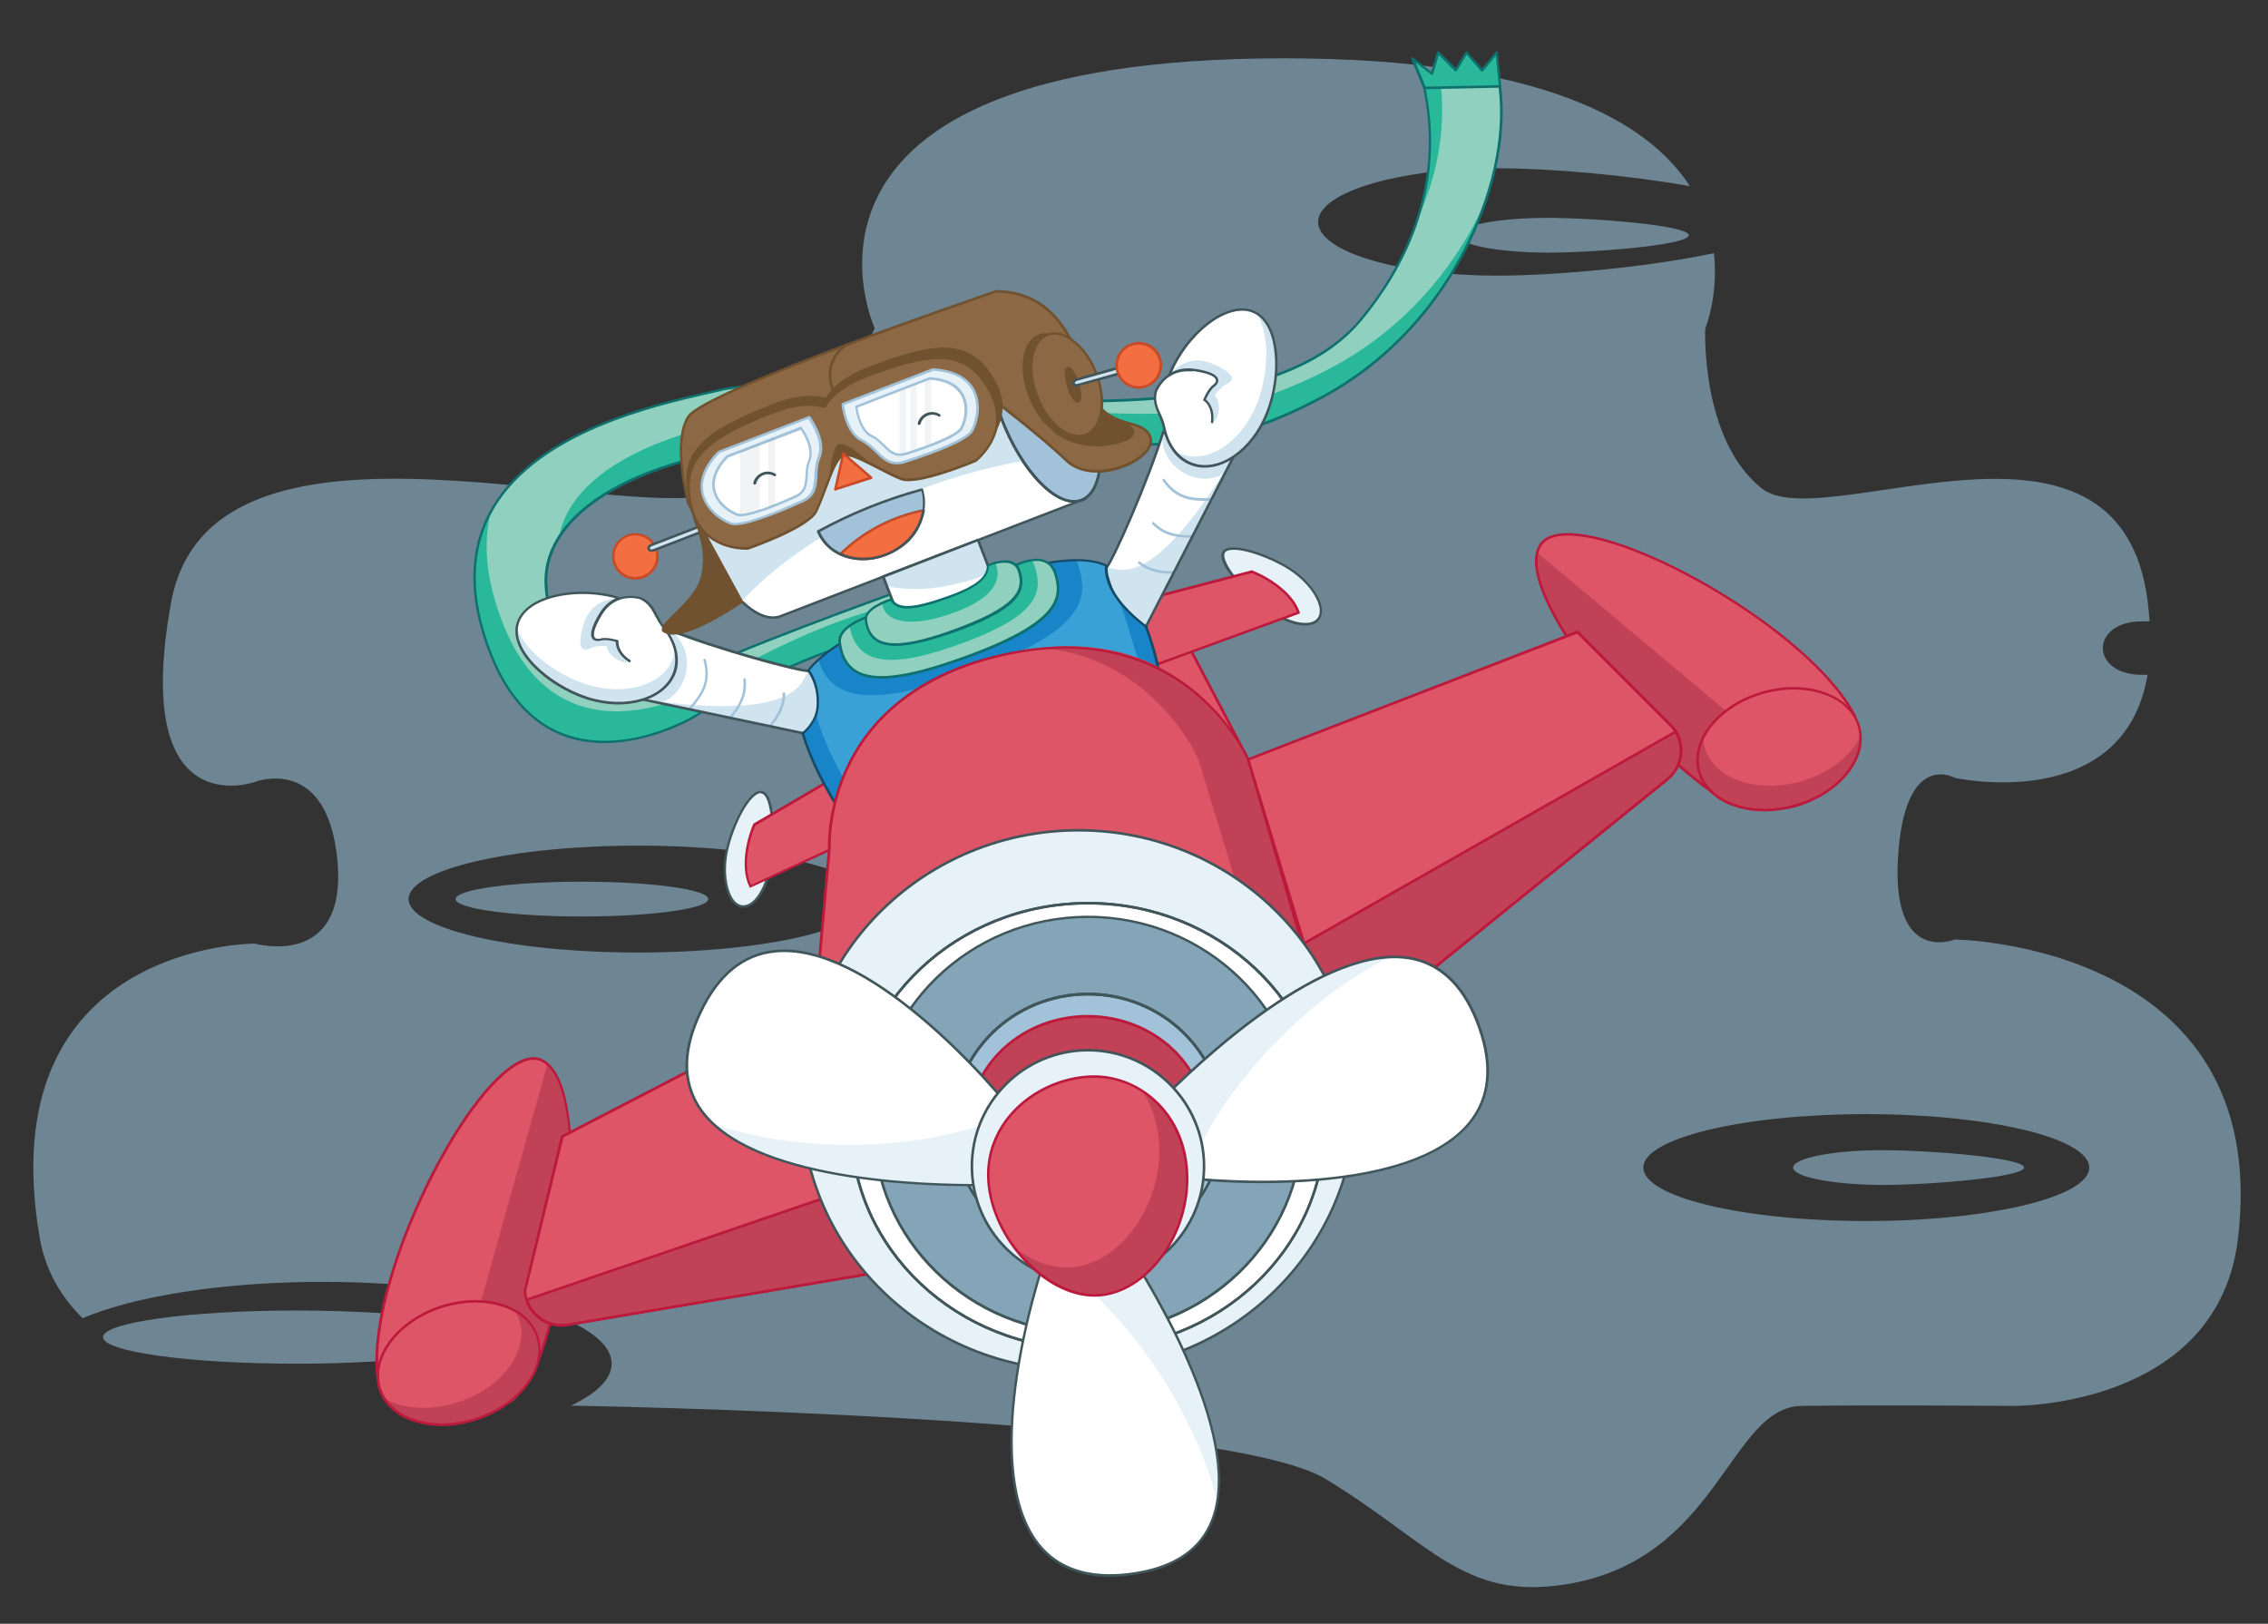 <?xml version="1.0" encoding="utf-8"?>
<!-- Generator: Adobe Illustrator 20.1.0, SVG Export Plug-In . SVG Version: 6.00 Build 0)  -->
<svg version="1.1" id="Layer_1" xmlns="http://www.w3.org/2000/svg" xmlns:xlink="http://www.w3.org/1999/xlink" x="0px" y="0px"
	 viewBox="0 0 887 635" style="enable-background:new 0 0 887 635;" xml:space="preserve">
<rect x="0" y="0" width="887" height="635" fill="#333333" stroke="none"/>
<style type="text/css">
	.st0{opacity:0.5;enable-background:new    ;}
	.st1{fill:#A9D7F3;}
	.st2{fill:#DD5566;}
	.st3{fill:#C14257;}
	.st4{fill:#BC1A3C;}
	.st5{fill:#E7F1F8;}
	.st6{fill:#40565B;}
	.st7{fill:#29B99A;}
	.st8{fill:#0F716F;}
	.st9{fill:#8FD1BE;}
	.st10{fill:#FFFFFF;}
	.st11{fill:#D0E4F0;}
	.st12{fill:#A1C2D8;}
	.st13{fill:#3AA1D6;}
	.st14{fill:#1785C8;}
	.st15{fill:#164A67;}
	.st16{fill:#F36F42;}
	.st17{fill:#C84A27;}
	.st18{fill:#8C6844;}
	.st19{fill:#705230;}
	.st20{opacity:7.000000e-02;fill:#3F555A;}
	.st21{fill:#84A5B7;}
</style>
<g>
	<g class="st0">
		<path class="st1" d="M701.3,456.6c0-3.7,15.6-6.8,34.8-6.8c19.2,0,55.5,3,55.5,6.8c0,3.7-36.3,6.8-55.5,6.8
			C716.9,463.3,701.3,460.3,701.3,456.6z"/>
		<path class="st1" d="M570.2,92c0-3.7,15.6-6.8,34.8-6.8c19.2,0,55.5,3,55.5,6.8s-36.3,6.8-55.5,6.8
			C585.7,98.7,570.2,95.7,570.2,92z"/>
		<g>
			<path class="st1" d="M764.5,367.4c0,0-24.8,10.3-22.2-32.1c2.6-42.4,22.2-31.1,22.2-31.1s66.1,14.6,75.4-40.3c-0.7,0-1.4,0-2.2,0
				c-20.4,0-20.4-20.9,0-20.9c1,0,2,0,3,0c-0.2-2.4-0.4-4.8-0.7-7.4C829.2,148,712.9,210.2,689,191c-24-19.1-22.1-62.5-22.1-62.5
				s5.3-12.8,3.4-29.5c-24.8,5.3-61.1,8.8-84.7,8.8c-38.7,0-70.1-9.4-70.1-21c0-11.6,31.4-21,70.1-21c20.7,0,51.3,2.7,75.3,7
				c-16.4-25.4-58.3-50-158.8-50c-208.6,0-160,105.6-160,105.6s-20,43.4-55,62.5S82.8,148,66.9,235.7
				c-15.9,87.7,32.7,70.1,32.7,70.1s28.6-11.2,32.4,31.1c3.7,42.4-32.4,32.1-32.4,32.1s-103.7-0.1-84.1,114.9
				c2.2,12.9,8.4,23.3,16.8,31.6c20.3-8.6,54.8-14.2,93.9-14.2c62.4,0,113,14.3,113,32c0,6-5.8,11.6-15.9,16.4c0,0,254.2,4,295,28.6
				c40.8,24.6,53.8,47.7,94,41.3c60.2-9.6,63.9-69.5,92.4-69.8c28.5-0.4,83,0,83,0s79.9,0.8,87.6-65.8
				C888.8,368.8,764.5,367.4,764.5,367.4z M249.6,372.5c-49.6,0-89.8-9.4-89.8-20.9c0-11.5,40.2-20.9,89.8-20.9
				c49.6,0,89.8,9.4,89.8,20.9C339.5,363.1,299.2,372.5,249.6,372.5z M729.9,477.5c-48.2,0-87.2-9.4-87.2-20.9
				c0-11.5,39-20.9,87.2-20.9s87.2,9.4,87.2,20.9C817.1,468.1,778,477.5,729.9,477.5z"/>
		</g>
		<ellipse class="st1" cx="227.6" cy="351.6" rx="49.4" ry="6.8"/>
		<ellipse class="st1" cx="115.9" cy="522.9" rx="75.6" ry="10.4"/>
	</g>
	<g>
		<g>
			<g>
				<path class="st2" d="M199.2,548.8c20.8-11.9,36.1-124.2,12.3-134.3c-20.5-8.7-69.8,83.8-63.7,125"/>
				
					<ellipse transform="matrix(0.948 -0.32 0.32 0.948 -161.04 85.355)" class="st2" cx="179.4" cy="533" rx="32.5" ry="23"/>
				<path class="st3" d="M179.6,548.2c17-5.7,27.5-20.1,23.4-32.2c-0.4-1.2-1-2.4-1.7-3.5c4.2,2.4,7.4,5.8,8.8,10.1
					c4.1,12-6.4,26.4-23.4,32.2c-15.2,5.1-30.5,1.6-36.5-7.9C157.8,551.1,168.7,551.9,179.6,548.2z"/>
				<path class="st3" d="M210.2,522.6c-2.7-8.1-11.5-13.1-22.1-13.7l26-92.8l0,0c15.8,13.6,9.7,81.8-3.5,115.2
					C211.2,528.4,211.1,525.5,210.2,522.6z"/>
			</g>
			<g>
				<path class="st4" d="M147.3,539.6c-4.9-33.5,27.2-103.3,51.2-121.8c5.2-4,9.7-5.3,13.2-3.8c12.2,5.2,12.4,35.8,11.9,48.8
					c-0.9,24.2-5.8,51.4-12.5,69.3l-0.9-0.3c13.6-36.3,19.4-109,1.2-116.8c-3.2-1.4-7.3-0.1-12.2,3.6
					c-23.8,18.4-55.7,87.6-50.8,120.8L147.3,539.6z"/>
				<path class="st4" d="M172.8,557.7c-11.8,0-21.7-5.2-24.7-14.1c-4.1-12.3,6.5-27,23.7-32.8c8.3-2.8,16.9-3.2,24.2-1
					c7.4,2.2,12.5,6.7,14.5,12.7c4.1,12.3-6.5,27-23.7,32.8C182.1,556.9,177.3,557.7,172.8,557.7z M186,509.4
					c-4.5,0-9.2,0.8-13.8,2.3c-16.7,5.6-27.1,19.8-23.1,31.5c4,11.8,20.8,16.7,37.5,11.1c16.7-5.6,27.1-19.8,23.1-31.5
					c-1.9-5.7-6.8-9.9-13.9-12C192.7,509.8,189.4,509.4,186,509.4z"/>
			</g>
			<path class="st2" d="M324.8,390l-105,54.4l-14.6,60.4c0.2,3.8,2,7.4,4.8,9.9l0,0c3.3,2.9,7.6,4.1,11.9,3.4l121.6-20.5l37.9-17.5
				L324.8,390z"/>
			<path class="st3" d="M381.6,480.1l-37.7,17.4l-8.2,1.4L222,518.1c-4.3,0.7-8.7-0.5-11.9-3.4c-2-1.7-3.4-4-4.2-6.4l159.1-54.4
				L381.6,480.1z"/>
			<path class="st4" d="M219.6,518.8c-3.6,0-7.1-1.3-9.8-3.7c-2-1.8-3.5-4.1-4.3-6.6l-0.1-0.5l0.5-0.2l159.5-54.6l17.1,27L343.9,498
				l-8.2,1.4l-113.7,19.2C221.3,518.7,220.4,518.8,219.6,518.8z M206.6,508.6c0.8,2.2,2.1,4.2,3.9,5.7c3.2,2.8,7.3,4,11.5,3.3
				l113.6-19.2l8.1-1.4l37.2-17.1l-16-25.4L206.6,508.6z"/>
			<path class="st4" d="M219.6,518.8c-3.6,0-7.1-1.3-9.8-3.7c-3-2.6-4.8-6.3-5-10.2l0-0.1l0-0.1l14.6-60.6l0.2-0.1L325,389.4
				l0.2,0.4l57.1,90.5L343.7,498l-121.6,20.5C221.3,518.7,220.4,518.8,219.6,518.8z M205.8,504.8c0.2,3.7,1.9,7,4.7,9.5
				c3.2,2.8,7.3,4,11.5,3.3l121.6-20.5l37.4-17.2l-56.2-89.2l-104.4,54.1L205.8,504.8z"/>
		</g>
		<g>
			<path class="st2" d="M688.3,317.1c-23.9,1.9-99.8-82.2-85.9-103.9c12-18.8,104.9,29.8,123.1,67.3"/>
			
				<ellipse transform="matrix(0.963 -0.27 0.27 0.963 -53.287 199.011)" class="st2" cx="695.8" cy="292.9" rx="32.5" ry="23"/>
			<path class="st3" d="M704.2,305.6c-17.3,4.8-34.1-1.1-37.5-13.4c-0.4-1.3-0.5-2.5-0.6-3.8c-2.2,4.3-2.8,8.9-1.6,13.3
				c3.4,12.2,20.2,18.2,37.5,13.4c15.5-4.3,26.1-15.9,25.6-27.1C723.8,295.7,715.3,302.5,704.2,305.6z"/>
			<path class="st3" d="M664.5,301.7c-2.3-8.3,2.1-17.3,10.5-23.7l-73.9-62l0,0c-5.3,20.1,38.1,73,67.8,93.1
				C666.9,307.1,665.3,304.6,664.5,301.7z"/>
		</g>
		<g>
			<path class="st4" d="M669.1,310c-15.6-11-35-30.7-49.4-50.1c-7.7-10.4-24.8-35.8-17.7-47c2.1-3.3,6.5-4.7,13-4.4
				c30.2,1.8,96.1,41.2,111,71.7l-0.9,0.4c-14.7-30.2-80.1-69.4-110.1-71.1c-6.2-0.4-10.3,1-12.1,3.9
				c-10.6,16.6,35.2,73.4,66.9,95.7L669.1,310z"/>
			<path class="st4" d="M690.1,317.3c-12.7,0-23.4-5.8-26.1-15.4l0,0c-3.5-12.5,7.9-26.6,25.4-31.5c8.4-2.4,17.1-2.3,24.2,0.3
				c7.2,2.6,12.2,7.3,13.9,13.4c1.7,6.1,0,12.7-4.9,18.7c-4.8,5.9-12.1,10.5-20.5,12.9C698.1,316.7,694,317.3,690.1,317.3z
				 M665,301.6c3.4,11.9,19.9,17.8,36.9,13c8.3-2.3,15.4-6.8,20-12.5c4.6-5.7,6.3-12,4.7-17.8s-6.3-10.3-13.2-12.7
				c-7-2.5-15.4-2.6-23.6-0.3C672.7,276.1,661.7,289.6,665,301.6L665,301.6z"/>
		</g>
		<polyline class="st2" points="488.1,297 464.6,252.1 441.8,239.6 450,274.9 		"/>
		<polygon class="st4" points="487.7,297.2 464.2,252.5 438.3,233.7 449.5,274.4 448.5,274.7 436.5,231.2 465,251.8 465.1,251.9 
			488.6,296.7 		"/>
		<path class="st5" d="M283.9,334.9c-1.4,10.1,1.4,18.9,6.3,19.6c4.9,0.7,10-7,11.4-17.1c1.4-10.1,1.1-27-3.8-27.6
			S285.3,324.8,283.9,334.9z"/>
		<path class="st6" d="M290.8,355c-0.2,0-0.5,0-0.7,0c-2.6-0.4-4.7-2.7-5.9-6.6c-1.2-3.8-1.5-8.6-0.8-13.5l0,0
			c0.7-5,2.9-11.4,5.7-16.8c1.8-3.5,5.4-9.3,8.7-8.8c2.5,0.3,4.1,3.9,4.7,10.7c0.5,5.2,0.3,11.9-0.5,17.5c-0.7,5-2.3,9.5-4.5,12.8
			C295.5,353.3,293.1,355,290.8,355z M297.4,310.2c-1.9,0-4.8,3.1-7.5,8.3c-2.7,5.2-4.9,11.7-5.6,16.5l0,0
			c-0.7,4.8-0.4,9.5,0.8,13.1c1.1,3.5,2.9,5.6,5.1,5.9c2.1,0.3,4.5-1.2,6.5-4.3c2.1-3.2,3.6-7.6,4.3-12.4c0.8-5.5,0.9-12.1,0.5-17.2
			c-0.6-6-1.9-9.6-3.8-9.8C297.6,310.2,297.5,310.2,297.4,310.2z M283.9,334.9L283.9,334.9L283.9,334.9z"/>
		<path class="st2" d="M341.7,324.1l-48.2,22.4c-3.3-7.3-1.6-16.9,1.5-24.2l43.2-25.3"/>
		<path class="st4" d="M293.3,347.2l-0.2-0.4c-3.4-6.7-1.7-17.2,1.5-24.6l0.1-0.1l0.1-0.1l43.2-25.3l0.5,0.9l-43.1,25.3
			c-3,7-4.7,16.8-1.7,23.2l47.8-22.2l0.4,0.9L293.3,347.2z"/>
		<path class="st5" d="M506.2,223.8c8.2,6.2,12.4,14.3,9.4,18.3c-3,3.9-12,2.1-20.1-4.1c-8.2-6.2-19.8-18.3-16.9-22.2
			C481.6,211.9,498.1,217.6,506.2,223.8z"/>
		<path class="st6" d="M510.5,244.6c-0.9,0-2-0.1-3.1-0.3c-3.9-0.8-8.2-2.9-12.2-5.9c-7.6-5.8-20.4-18.4-17-22.9
			c3.3-4.3,20.3,1.9,28.3,7.9l0,0c4,3,7.2,6.6,9,10.1c1.9,3.6,2,6.8,0.5,8.8C514.9,243.9,513,244.6,510.5,244.6z M482.5,215
			c-1.6,0-2.9,0.3-3.4,1.1c-1.7,2.3,3.9,11.8,16.8,21.5c3.9,2.9,8.1,5,11.8,5.7c3.6,0.7,6.3,0.2,7.6-1.6c1.3-1.7,1.1-4.5-0.6-7.8
			c-1.7-3.4-4.8-6.9-8.7-9.8l0,0C499.6,219.4,488.4,215,482.5,215z"/>
		<path class="st2" d="M457.9,257.9l49.9-18.3c-2.9-7.5-10.8-13-18.2-16l-48.5,12.6"/>
		<path class="st4" d="M452.8,260.2l-0.3-0.9l54.7-20c-2.4-6.6-10.5-12.4-17.6-15.2l-48.3,12.6l-0.3-1l48.6-12.7l0.2,0.1
			c7.5,3,16.2,9.2,18.5,16.3l0.1,0.5L452.8,260.2z"/>
		<g>
			<polyline class="st7" points="557.1,34.3 552.4,22.9 559.9,28.8 562.4,20.5 569.3,27.4 573.5,20.5 579.5,27.4 585.3,20.5 
				586.6,33.6 			"/>
			<path class="st8" d="M557.1,34.8c-0.2,0-0.4-0.1-0.5-0.3l-4.7-11.4c-0.1-0.2,0-0.5,0.2-0.6c0.2-0.1,0.4-0.1,0.6,0l7,5.5l2.3-7.6
				c0.1-0.2,0.2-0.3,0.4-0.3c0.2,0,0.4,0,0.5,0.1l6.4,6.4l3.8-6.3c0.1-0.1,0.2-0.2,0.4-0.2c0.2,0,0.3,0,0.4,0.2l5.7,6.4l5.4-6.4
				c0.1-0.2,0.3-0.2,0.5-0.2c0.2,0.1,0.3,0.2,0.3,0.4l1.3,13.1c0,0.3-0.2,0.5-0.4,0.5c-0.3,0-0.5-0.2-0.5-0.4l-1.2-11.9l-5,6
				c-0.1,0.1-0.2,0.2-0.4,0.2c-0.1,0-0.3-0.1-0.4-0.2l-5.6-6.4l-3.8,6.3c-0.1,0.1-0.2,0.2-0.4,0.2c-0.2,0-0.3,0-0.4-0.1l-6.3-6.3
				l-2.2,7.5c0,0.2-0.2,0.3-0.3,0.3c-0.2,0-0.3,0-0.5-0.1l-6.1-4.8l4,9.6c0.1,0.3,0,0.5-0.3,0.7C557.2,34.8,557.1,34.8,557.1,34.8z"
				/>
			<path class="st7" d="M357.1,229.1c0,0-52.9,18.9-78.6,30.3c-34.3,15.2-63.1,0-64.9-30.4c-1.9-30.7,41.6-57.8,132.4-58.1
				s116.5,12.8,169.4-14.9c52.6-27.4,76-85.4,71.3-122.5l-29.5,0.6c7.2,34.2-4,65.5-24.9,90.7c-47.2,56.8-203,18.4-248.9,27.1
				c-22.1,5.6-115.1,20.2-94.7,93.3S272,280,272,280s50-31.3,87.7-33.8"/>
			<path class="st9" d="M586.6,33.6l-23,0.5c1.7,18.4-1.9,35.9-9.4,51.8c-4.6,14.1-12.3,27.3-22.1,39.1
				c-47.2,56.8-203,18.4-248.9,27.1c-16.5,4.2-72.2,13.3-91.2,47.9c-2.4,9.5-2.4,20.6,1.2,33.4c20.4,73.1,83.5,34.7,83.5,34.7
				s44.6-27.8,81.2-33.1l-0.9-5.8c0,0-52.9,18.9-78.6,30.3c-34.3,15.2-63.1,0-64.9-30.4c-0.4-6.6,1.3-13.1,5.2-19.2
				c4.8-27.6,48.4-50.6,132-50.9c90.8-0.3,116.5,12.8,169.4-14.9c29.1-15.2,49.3-39.8,60.7-64.9C586.3,62.9,588.3,46.9,586.6,33.6z"
				/>
			<path class="st8" d="M236.4,290.6c-5.5,0-11.2-0.8-16.7-3c-14.9-5.9-25.5-20-31.7-42.1c-5-18-3.5-33.9,4.5-47.3
				c17.8-29.8,62.6-40.1,84.1-45c2.6-0.6,4.8-1.1,6.5-1.5c14.3-2.7,39.1-0.9,67.8,1.2c62.7,4.6,148.5,10.9,180.9-28.1
				c15.9-19.2,33.2-50.4,24.8-90.3c0-0.1,0-0.3,0.1-0.4c0.1-0.1,0.2-0.2,0.4-0.2l29.5-0.6c0.2,0,0.5,0.2,0.5,0.4
				c2.5,19.5-2.7,43.2-14.2,65.2c-9.2,17.5-26.6,41.8-57.3,57.8c-38.1,19.9-62.3,18.7-106.3,16.6c-17.7-0.8-37.7-1.8-63.3-1.7
				c-59.2,0.2-102.5,11.7-121.9,32.4c-7.2,7.7-10.5,16.1-10,25.1c0.8,13.3,6.9,24.1,17.1,30.3c12.5,7.6,29.6,7.4,47.1-0.3
				c25.4-11.3,78.1-30.1,78.6-30.3c0.3-0.1,0.5,0,0.6,0.3c0.1,0.3,0,0.5-0.3,0.6c-0.5,0.2-53.2,19-78.6,30.3
				c-17.8,7.9-35.3,8-48,0.3c-10.5-6.4-16.8-17.4-17.6-31.1c-0.6-9.3,2.9-18,10.2-25.9c19.6-20.9,63.2-32.5,122.7-32.7
				c25.6-0.1,45.7,0.9,63.4,1.7c43.8,2.1,67.9,3.3,105.8-16.5c30.5-15.9,47.8-40,56.9-57.4c11.3-21.6,16.5-44.9,14.1-64.1l-28.5,0.6
				c8.2,40-9.1,71.3-25.1,90.5c-14.5,17.5-40.4,27.6-79.1,30.8c-33.3,2.8-70.1,0.1-102.6-2.3c-28.6-2.1-53.4-3.9-67.5-1.3
				c-1.7,0.4-4,1-6.5,1.5c-21.4,4.9-65.9,15.1-83.5,44.6c-7.8,13.2-9.3,28.8-4.4,46.6c6.1,21.7,16.5,35.7,31.1,41.4
				c12.6,5,25.9,2.8,34.9,0.1c9.8-2.9,16.7-7.1,16.7-7.1c0.1-0.1,12.7-7.9,29.8-16c15.7-7.4,38.6-16.6,58.1-17.9
				c0.3,0,0.5,0.2,0.5,0.5s-0.2,0.5-0.5,0.5c-19.4,1.3-42.1,10.4-57.8,17.8c-17,8-29.5,15.8-29.7,15.9
				C272,280.6,255.3,290.6,236.4,290.6z"/>
			<g>
				<path class="st10" d="M443.5,254.1l39.6-76.8c-17.3,2.4-28.1-8.4-28.1-8.4c-5.8,19-19.9,50.9-22.4,53.5"/>
				<path class="st11" d="M443.5,254.1l39.6-76.8c-35.3,59.9-48,42.5-50.5,45.1"/>
				<path class="st12" d="M472.6,195.9c-6.5,0-12.6-0.3-17.9-7.9c-0.2-0.2-0.1-0.5,0.1-0.7c0.2-0.2,0.5-0.1,0.7,0.1
					c5.3,7.5,11.4,7.5,17.8,7.4l0.5,0l0,0c0.3,0,0.5,0.2,0.5,0.5c0,0.3-0.2,0.5-0.5,0.5l-0.5,0C473,195.9,472.8,195.9,472.6,195.9z"
					/>
				<path class="st12" d="M466,210.3c-4.9,0-10.5-0.4-15.3-5.3c-0.2-0.2-0.2-0.5,0-0.7s0.5-0.2,0.7,0c4.5,4.6,9.9,5,14.6,5
					c0,0,0,0,0,0c0.3,0,0.5,0.2,0.5,0.5C466.6,210.1,466.3,210.3,466,210.3z"/>
				<path class="st12" d="M459,224.4c-5.3,0-9.7-0.7-13.8-4c-0.2-0.2-0.2-0.5-0.1-0.7c0.2-0.2,0.5-0.2,0.7-0.1
					c3.9,3.1,8.1,3.8,13.1,3.8c0,0,0,0,0.1,0l0,0c0.3,0,0.5,0.2,0.5,0.5C459.5,224.2,459.3,224.4,459,224.4z"/>
				<g>
					<path class="st11" d="M473.1,169.8"/>
					<path class="st11" d="M483.1,177.2c-2.6,2.9-2.8,6.8-3.7,7.5c-4.3,3.1-9.7,3.1-14.2,1.3c-5.6-2.2-10.4-7.5-10.7-14.5
						c-0.1-1.4,1.4-4.3,1.4-4.3"/>
				</g>
				<path class="st6" d="M443.5,254.6c-0.1,0-0.2,0-0.2-0.1c-0.2-0.1-0.3-0.4-0.2-0.7l39.1-75.9c-14.6,1.6-24.5-6-27-8.2
					c-5.8,18.7-19.6,50.1-22.3,52.9c-0.2,0.2-0.5,0.2-0.7,0c-0.2-0.2-0.2-0.5,0-0.7c2.4-2.4,16.5-34.2,22.3-53.3
					c0.1-0.2,0.2-0.3,0.4-0.3c0.2,0,0.4,0,0.5,0.1c0.1,0.1,10.8,10.6,27.7,8.3c0.2,0,0.4,0.1,0.5,0.2c0.1,0.2,0.1,0.4,0,0.5
					l-39.6,76.8C443.8,254.5,443.7,254.6,443.5,254.6z"/>
				<g>
					<path class="st10" d="M457.3,146.6c5.8-15.1,21.9-28.9,32.5-24.8c10.6,4.1,11.6,24.4,5.8,39.6s-19.1,24.1-29.7,20.1
						c-5.6-2.2-9.4-7.6-10.7-14.5c-0.9-4.8-4.6-8.3-3.1-13.9c0,0,3.6-9.7,14.7-8.2c11.1,1.6,9.6,4.8,7.6,6.2c-2,1.4-3.6,5.4-3.6,5.4
						s3.7,2.2,3,8.7"/>
					<path class="st11" d="M464.1,177.4c-4.9-3.5-7.2-9.7-6.8-16.7c0.3-4.9-2.4-9.2,0.4-14.2c0,0,5.9-8.6,16.3-4.3s8.2,7,5.9,7.9
						c-2.3,0.9-4.8,4.4-4.8,4.4s3,3,0.8,9.2"/>
					<path class="st10" d="M467.5,181.9c-5.7-1.9-9.7-7.2-11.4-14c-1.2-4.7-5-8.1-3.8-13.7c0,0,3.2-9.9,14.3-8.9
						c11.1,1,9.8,4.4,7.9,5.9c-1.9,1.5-3.3,5.6-3.3,5.6s3.8,2,3.4,8.6"/>
					<path class="st11" d="M491.5,122.7c5.1,7.9,4.8,23,0.2,34.8c-5.8,15.1-19.1,24.1-29.7,20.1c-1.1-0.4-2.2-1-3.1-1.7
						c1.8,2.5,4.2,4.5,7,5.6c10.6,4.1,23.9-4.9,29.7-20.1C501.1,147.1,500.5,128.2,491.5,122.7z"/>
					<path class="st6" d="M471.2,182.9c-1.9,0-3.7-0.3-5.5-1c-5.6-2.1-9.6-7.6-11-14.9c-0.3-1.6-1-3.1-1.6-4.6
						c-1.2-2.8-2.5-5.7-1.5-9.5c0-0.1,1.5-3.9,5.3-6.5c0,0,0,0,0,0c2.9-7.4,8.3-14.8,14.6-19.8c6.7-5.3,13.4-7.2,18.5-5.3
						c10.8,4.1,12.1,24.6,6.1,40.2C491.1,174.4,480.8,182.9,471.2,182.9z M464.4,145.2c-8.8,0-11.8,7.7-11.9,8
						c-0.9,3.4,0.2,6,1.5,8.8c0.7,1.5,1.3,3.1,1.7,4.8c1.4,7,5.2,12.1,10.4,14.1c10.3,4,23.3-4.9,29.1-19.8
						c2.9-7.4,4.1-16.3,3.2-23.7c-0.9-8-4-13.4-8.7-15.2c-4.7-1.8-11.1,0-17.5,5.1c-5.8,4.6-10.9,11.4-13.8,18.2
						c2.2-1.1,5-1.8,8.6-1.3c5.8,0.8,8.9,2.2,9.4,4.1c0.3,1-0.3,2.1-1.5,3c-1.5,1.1-2.8,3.9-3.3,4.9c1,0.8,3.5,3.3,2.9,8.9
						c0,0.3-0.3,0.5-0.5,0.4c-0.3,0-0.5-0.3-0.4-0.5c0.6-6.1-2.6-8.2-2.8-8.2c-0.2-0.1-0.3-0.4-0.2-0.6c0.1-0.2,1.7-4.2,3.8-5.7
						c0.3-0.2,1.4-1.1,1.1-2c-0.2-0.7-1.3-2.3-8.6-3.4C465.9,145.3,465.2,145.2,464.4,145.2z"/>
				</g>
			</g>
			<g>
				<path class="st10" d="M334.3,291l-84.5-17.8c12.8-11.9,11.2-27.1,11.2-27.1c18.4,7.5,52,16.7,55.6,16.4"/>
				<path class="st11" d="M334.3,291l-84.5-17.8c68.7,10.5,63.2-10.4,66.8-10.7"/>
				<path class="st12" d="M269.7,277.9c-0.1,0-0.2,0-0.3-0.1c-0.2-0.2-0.2-0.5-0.1-0.7l0.3-0.4c4.1-5,8-9.7,5.5-18.5
					c-0.1-0.3,0.1-0.5,0.3-0.6c0.3-0.1,0.5,0.1,0.6,0.3c2.6,9.3-1.4,14.2-5.7,19.4l-0.3,0.4C269.9,277.9,269.8,277.9,269.7,277.9z"
					/>
				<path class="st12" d="M285.7,281.1c-0.1,0-0.2,0-0.3-0.1c-0.2-0.2-0.2-0.5-0.1-0.7c3-3.6,6.1-8.1,5.4-14.5
					c0-0.3,0.2-0.5,0.4-0.6c0.3,0,0.5,0.2,0.6,0.4c0.7,6.8-2.5,11.4-5.6,15.2C286,281,285.8,281.1,285.7,281.1z"/>
				<path class="st12" d="M301.1,284.6c-0.1,0-0.2,0-0.3-0.1c-0.2-0.2-0.2-0.5-0.1-0.7c3.2-4,5.4-7.6,5.4-12.6
					c0-0.3,0.2-0.5,0.5-0.5c0,0,0,0,0,0c0.3,0,0.5,0.2,0.5,0.5c0,5.3-2.3,9.1-5.6,13.2C301.4,284.5,301.3,284.6,301.1,284.6z"/>
				<g>
					<path class="st11" d="M250.3,260.8"/>
					<path class="st11" d="M249.7,273.2c3.9-0.1,7.1,2.1,8.1,1.8c5.1-1.4,8.5-5.6,10-10.1c1.9-5.7,0.8-12.8-4.5-17.5
						c-1.1-1-4.3-1.6-4.3-1.6"/>
				</g>
				<path class="st6" d="M334.3,291.5c0,0-0.1,0-0.1,0l-84.5-17.8c-0.2,0-0.3-0.2-0.4-0.4c0-0.2,0-0.4,0.1-0.5
					c12.5-11.6,11.1-26.6,11.1-26.7c0-0.2,0.1-0.3,0.2-0.5c0.1-0.1,0.3-0.1,0.5-0.1c18.5,7.6,52,16.6,55.4,16.4
					c0.3,0,0.5,0.2,0.5,0.5c0,0.3-0.2,0.5-0.5,0.5c-3.9,0.3-37-8.8-55.1-16.1c0.1,3.3-0.2,15.8-10.7,26.1l83.6,17.6
					c0.3,0.1,0.4,0.3,0.4,0.6C334.8,291.4,334.6,291.5,334.3,291.5z"/>
				<g>
					<path class="st10" d="M242.3,233.9c-15.4-5-36.2-1.3-39.7,9.5c-3.5,10.8,11.6,24.4,27,29.5s30.8,0.4,34.3-10.4
						c1.9-5.7,0-12.1-4.5-17.5c-3.1-3.7-3.5-8.8-8.8-11.2c0,0-9.9-3.3-15.6,6.2s-2.3,10.5,0,9.9c2.3-0.6,6.5,0.6,6.5,0.6
						s-0.6,4.2,4.9,7.8"/>
					<path class="st11" d="M261.8,258.6c0.4-6-2.9-11.7-8.6-15.8c-3.9-2.9-5.6-7.6-11.3-8.7c0,0-10.4-0.8-13.6,9.9
						c-3.3,10.7,0.3,10.8,2.4,9.6c2.1-1.2,6.5-1,6.5-1s0.4,4.2,6.6,6.4"/>
					<path class="st10" d="M263.2,264.1c2.1-5.6,0.6-12-3.7-17.7c-2.9-3.9-3.1-8.9-8.3-11.6c0,0-9.7-3.8-15.9,5.5
						c-6.2,9.3-2.8,10.4-0.5,9.9s6.5,0.9,6.5,0.9s-0.8,4.2,4.5,8"/>
					<path class="st11" d="M202.1,245.3c2.9,9,14.8,18.2,26.9,22.2c15.4,5,30.8,0.4,34.3-10.4c0.4-1.1,0.6-2.3,0.7-3.5
						c0.8,3,0.8,6.1-0.1,9c-3.5,10.8-18.9,15.4-34.3,10.4C214.9,268.2,200.7,255.7,202.1,245.3z"/>
					<path class="st6" d="M241.9,275.5c-4,0-8.3-0.7-12.5-2c-15.9-5.2-30.9-19.2-27.3-30.1c1.7-5.2,7.4-9.2,15.8-11
						c7.9-1.7,17-1.3,24.6,1.2c0,0,0,0,0,0c4.4-1.3,8.2,0,8.3,0c3.6,1.6,5.1,4.4,6.5,7.2c0.7,1.4,1.5,2.9,2.5,4.2
						c4.8,5.7,6.4,12.3,4.6,17.9C261.7,270.7,252.7,275.5,241.9,275.5z M227.8,232.3c-11.4,0-22.4,3.9-24.8,11.3
						c-1.6,4.8,0.7,10.6,6.3,16.4c5.2,5.3,12.8,10,20.4,12.5c15.1,4.9,30.3,0.4,33.7-10.1c1.7-5.3,0.1-11.5-4.4-17
						c-1.1-1.4-1.9-2.9-2.7-4.3c-1.4-2.7-2.7-5.2-5.9-6.7c-0.3-0.1-9.5-3.1-15,6.1c-3.8,6.2-3.2,8.2-2.8,8.8
						c0.6,0.8,1.9,0.5,2.2,0.4c2.5-0.7,6.6,0.6,6.8,0.6c0.2,0.1,0.4,0.3,0.3,0.5c0,0.2-0.5,4,4.6,7.3c0.2,0.2,0.3,0.5,0.1,0.7
						c-0.2,0.2-0.5,0.3-0.7,0.1c-4.7-3.1-5.1-6.6-5.1-7.9c-1-0.3-4-1-5.8-0.5c-1.5,0.4-2.7,0.1-3.3-0.7c-1.2-1.6-0.3-4.9,2.7-9.9
						c1.9-3.1,4.1-4.9,6.4-5.9C236.8,232.9,232.3,232.3,227.8,232.3z"/>
				</g>
			</g>
			<path class="st13" d="M435.8,232.4c-3.1-4.7-3.2-11.2-3.2-11.2c-15.4-7.2-48.3,5.6-63.9,12.5c-14.3,4.7-41.9,15.2-52.6,28.4
				c0,0,3.9,5.9,3.7,13.8c-0.2,5.9-5.9,10.8-5.9,10.8c6.2,21.3,23.1,42.6,23.1,42.6l61.3-18.8l56.8-26.7c0,0,0.6-19.1-7-39
				C448.2,245,439.9,238.7,435.8,232.4z"/>
			<path class="st14" d="M404,304.7l-61.3,18.8c0,0-17-21.3-23.1-42.6c0,0,0.5-12.8,0.2-4.9c-0.2,5.9-5.9,10.8-5.9,10.8
				c6.2,21.3,23.1,42.6,23.1,42.6l61.3-18.8l56.8-26.7c0,0,0-1.2,0-3.3L404,304.7z"/>
			<g>
				<path class="st14" d="M433,232.1"/>
				<path class="st14" d="M336.7,327.3c0.6,0.7,1.1,1.3,1.5,1.7l60.2-18.4l40.7-19.1l16.1-7.7c0-1.9,0.2-19.9-7-38.8
					c0,0-6.1-4.7-10.5-10c2.7,5.9,14,46,14,46l-61.2,29.4L336.7,327.3z"/>
			</g>
			<path class="st14" d="M402.3,220.1c-2.1,5.3-8.7,11.6-26.1,17.9c-19.5,7-32.1,9.8-38.6,5.3c-0.7-0.5-4.4,5.4-9.4,8.7
				c-4.1,2.7-8.2,5.5-8,6.2c5.2,17.6,24.7,17.8,63.7,3c40.4-15.3,42-27.5,37.8-40.1c-0.2-0.5-0.5-1.5-0.7-1.9c0,0-6.1,0.2-10.8,1.3
				C405.9,221.3,402.5,219.4,402.3,220.1z"/>
			<path class="st15" d="M337.1,329.9c-0.1,0-0.3-0.1-0.4-0.2c-0.2-0.2-17.1-21.6-23.2-42.8c-0.1-0.2,0-0.4,0.2-0.5
				c0.1,0,5.1-3.9,5.6-9.8c0.8-8.8-3.5-14-3.5-14.1c-0.2-0.2-0.2-0.4,0-0.6c10.6-13.2,37.7-23.6,52.8-28.6
				c40.6-18,57.7-15.6,64.3-12.5c0.2,0.1,0.3,0.3,0.3,0.5c0,0-0.5,4.6,2.8,10.3c4.4,7.5,12.5,13,12.5,13.1c0.1,0.1,0.1,0.1,0.2,0.2
				c7,18.4,8.2,38.3,8.2,38.5c0,0.2-0.1,0.4-0.3,0.5l-58,27.2l-61.3,18.8C337.2,329.9,337.1,329.9,337.1,329.9z M314.5,286.9
				c5.8,19.6,20.8,39.3,22.7,41.9l61-18.7l57.6-27.1c-0.2-2.7-1.7-20.9-8.1-37.8c-1.1-0.8-8.5-6.1-12.7-13.3c-3-5.1-3-9.3-2.9-10.5
				c-15.6-6.9-49.4,6.6-63.2,12.7c-15,4.9-41.5,15.1-52.2,28c1,1.3,4.2,6.5,3.5,14.5C319.7,282.2,315.6,286,314.5,286.9z"/>
			<path class="st9" d="M397.6,220.7c-0.1,4.5-4.2,10.8-22.4,17.4c-19.1,6.9-30.1,9-34,2.3c-3.9,1.2-13.5,4.9-12.8,10.7
				c2,17,17.8,17.8,52.6,4.6c33.3-12.6,34.8-22,31.7-31.6C410.1,216.1,401.1,219.2,397.6,220.7z"/>
			<path class="st7" d="M404.6,221.3c-0.3-0.9-0.7-1.7-1.1-2.3c-2.4,0.3-4.6,1.2-5.9,1.8c0,0.2,0,0.5-0.1,0.7c0.4,0.5,0.7,1.1,1,1.8
				c2.2,6.8,1.1,13.5-22.5,22.5c-24.7,9.4-35.9,8.8-37.4-3.3c0-0.4,0-0.7,0.1-1.1c-2,0.8-4.5,1.9-6.5,3.3
				c2.9,15.9,16.8,17.2,46.1,6.1C406.9,240,407.8,230.8,404.6,221.3z"/>
			<path class="st8" d="M344.8,265.4c-4.3,0-7.7-0.8-10.4-2.4c-3.7-2.3-5.9-6.1-6.5-11.7c-0.7-6.1,9-9.9,13.2-11.2
				c0.2-0.1,0.5,0,0.6,0.2c3.4,5.7,12.4,5,33.4-2.5c14.5-5.2,21.9-11,22.1-17c0-0.2,0.1-0.4,0.3-0.4c2.7-1.2,7.8-2.9,11.6-1.2
				c2,0.9,3.4,2.5,4.1,4.9c3.6,11.1-0.5,20.3-32,32.2C364.9,262.4,353.1,265.4,344.8,265.4z M341,241.1c-3.4,1.1-12.7,4.7-12.1,10
				c0.6,5.3,2.6,8.9,6,11c7.4,4.5,21.5,2.4,45.9-6.8c34.1-12.9,34.2-22.4,31.4-31c-0.7-2.1-1.9-3.6-3.6-4.3
				c-3.5-1.6-8.3,0.2-10.5,1.1c-0.4,6.3-8,12.2-22.7,17.6C357,245.3,345.4,247.8,341,241.1z"/>
			<g>
				<path class="st10" d="M395,118.2l-120.3,46.4l0,0.1c-8.3,4.5-8.8,23.9-0.9,44.4c7.9,20.5,21.3,34.5,30.4,32.3l0,0.1L424.6,195"
					/>
				<path class="st6" d="M302.3,242c-9.3,0-21.6-13.7-28.9-32.8c-7.9-20.5-7.5-40.1,1-44.9c0.1-0.1,0.1-0.2,0.2-0.2l120.3-46.4
					c0.3-0.1,0.5,0,0.6,0.3c0.1,0.3,0,0.5-0.3,0.6L275.1,165c0,0-0.1,0.1-0.1,0.1c-8.2,4.4-8.5,23.6-0.7,43.7s20.9,34.2,29.9,32
					c0.1,0,0.1,0,0.2,0l120.1-46.3c0.3-0.1,0.5,0,0.6,0.3c0.1,0.3,0,0.5-0.3,0.6l-120.3,46.4c-0.1,0-0.2,0-0.3,0
					C303.5,242,302.9,242,302.3,242z"/>
				<g>
					
						<ellipse transform="matrix(0.933 -0.36 0.36 0.933 -29.225 157.344)" class="st12" cx="408.2" cy="157.2" rx="17.8" ry="41.1"/>
					<path class="st6" d="M420,196.6c-4,0-8.7-2.5-13.5-7.4c-6-6.1-11.5-15.1-15.4-25.4c-8.3-21.4-7.3-41.8,2.1-45.4
						c9.4-3.6,23.8,10.8,32,32.3l0,0c4,10.3,6,20.7,5.6,29.2c-0.3,8.7-3.1,14.4-7.7,16.2C422.2,196.4,421.1,196.6,420,196.6z
						 M396.4,118.8c-1,0-1.9,0.2-2.8,0.5c-8.9,3.4-9.6,23.2-1.5,44.1c3.9,10.2,9.3,19.1,15.2,25.1c5.8,5.9,11.3,8.2,15.5,6.6
						c4.2-1.6,6.7-7.1,7.1-15.3c0.3-8.4-1.6-18.6-5.6-28.8C417.1,132.2,405.2,118.8,396.4,118.8z"/>
				</g>
				<path class="st10" d="M345.4,225.5l8.6,22.2c0.6,1.5,9.3-0.5,19.6-4.5c10.2-4,18.1-8.4,17.5-9.8l-8.6-22.2L345.4,225.5z"/>
				<path class="st11" d="M345.4,225.5l1.4,3.1c0.6,1.5,11.8,2.7,22.6,0.7c11.5-2.1,18.4-5,17.8-6.5l-4.7-11.7L345.4,225.5z"/>
				<path class="st11" d="M396.7,180.9c1.5-0.2,1.6,0,3.1-0.7c-4.2-7.1-9.2-18-14.3-30.2c-5.3,4.6-13.5,10.6-20,13.8
					c-29.1,15.1-64.3,17.8-92.8,33.4c2.5,5.6,0,0,5.7,24.5c3.3,5.1,6.2,10.2,11.7,13.5C314.4,208.3,358.6,188.3,396.7,180.9z"/>
				<path class="st6" d="M420,196.6c-4,0-8.7-2.5-13.5-7.4c-6-6.1-11.5-15.1-15.4-25.4c-8.3-21.4-7.3-41.8,2.1-45.4
					c9.4-3.6,23.8,10.8,32,32.3l0,0c4,10.3,6,20.7,5.6,29.2c-0.3,8.7-3.1,14.4-7.7,16.2C422.2,196.4,421.1,196.6,420,196.6z
					 M396.4,118.8c-1,0-1.9,0.2-2.8,0.5c-8.9,3.4-9.6,23.2-1.5,44.1c3.9,10.2,9.3,19.1,15.2,25.1c5.8,5.9,11.3,8.2,15.5,6.6
					c4.2-1.6,6.7-7.1,7.1-15.3c0.3-8.4-1.6-18.6-5.6-28.8C417.1,132.2,405.2,118.8,396.4,118.8z"/>
				<g>
					
						<ellipse transform="matrix(0.933 -0.36 0.36 0.933 -61.611 103.936)" class="st16" cx="248.5" cy="217.5" rx="8.6" ry="8.6"/>
					<path class="st17" d="M248.5,226.7c-3.7,0-7.1-2.2-8.5-5.8c-1.8-4.7,0.5-10,5.2-11.8c4.7-1.8,10,0.5,11.8,5.2l0,0
						c1.8,4.7-0.5,10-5.2,11.8C250.7,226.5,249.6,226.7,248.5,226.7z M248.5,209.4c-1,0-2,0.2-2.9,0.5c-4.2,1.6-6.3,6.3-4.7,10.5
						c1.6,4.2,6.3,6.3,10.5,4.7c4.2-1.6,6.3-6.3,4.7-10.5C254.8,211.4,251.7,209.4,248.5,209.4z"/>
				</g>
				<g>
					<path class="st11" d="M274.1,208l-18.6,7.2c-0.8,0.3-1.7,0-1.8-0.6l0,0c-0.1-0.6,0.3-1.2,1-1.4l18.9-7.3"/>
					<path class="st6" d="M254.8,215.8c-0.3,0-0.6-0.1-0.9-0.2c-0.4-0.2-0.6-0.5-0.7-0.9c-0.2-0.8,0.4-1.7,1.3-2l18.9-7.3l0.4,0.9
						l-18.9,7.3c-0.5,0.2-0.8,0.6-0.7,0.9c0,0.1,0.1,0.2,0.2,0.3c0.2,0.1,0.6,0.1,0.9,0l18.6-7.2l0.4,0.9l-18.6,7.2
						C255.4,215.7,255.1,215.8,254.8,215.8z"/>
				</g>
				<path class="st6" d="M355.5,248.7c-1.4,0-1.8-0.4-2-0.8l-8.6-22.2c0-0.1,0-0.3,0-0.4s0.2-0.2,0.3-0.3l37.1-14.3
					c0.1,0,0.3,0,0.4,0c0.1,0.1,0.2,0.2,0.3,0.3l8.6,22.2c0.3,0.7,0,1.9-4.9,4.6c-3.3,1.9-7.9,4-12.9,5.9c-5,1.9-9.8,3.4-13.5,4.3
					C358,248.5,356.5,248.7,355.5,248.7z M346.1,225.8l8.4,21.8c0.6,0.7,7.4-0.3,18.9-4.8c11.5-4.4,17.3-8.3,17.2-9.2l-8.4-21.8
					L346.1,225.8z"/>
				<path class="st18" d="M389.7,113.8c23.5,0.4,31.2,21.1,35.2,35.2c5.9,20.8,21.7,13.2,24.9,21.7c3.3,8.4-21.7,19.9-32.8,9.3
					c-9.8-9.5-27.2-22.7-27.2-22.7s-11.4-19.9-67.2,1.6c-56.9,21.9-50.8,44.3-50.8,44.3s6.4,12.7,2.3,24.1
					c-3.3,9.3-17.6,17.5-14.3,19.6c7.3,4.7,30.2-11.7,30.2-11.7l-21-38.4c0,0-6.3-23.8,0.1-33.8
					C275.8,152.5,389.7,113.8,389.7,113.8z"/>
				<path class="st19" d="M271.7,203.1c0,0,6.4,12.7,2.3,24.1c-3.3,9.3-17.6,17.5-14.3,19.6c7.3,4.7,30.2-11.7,30.2-11.7"/>
				<path class="st19" d="M430.8,160.6l-19.2,8c0,0,9.9,9.3,26.6,4.6c10.1-2.8,2.9-7.7,2.9-7.7S436.8,165,430.8,160.6z"/>
				
					<ellipse transform="matrix(0.933 -0.36 0.36 0.933 -26.552 158.948)" class="st19" cx="413.9" cy="150.8" rx="12.5" ry="21.3"/>
				<path class="st19" d="M263.1,248.2c-1.4,0-2.6-0.3-3.6-0.9c-0.5-0.3-0.7-0.8-0.7-1.1c-0.1-1.5,2-3.5,4.9-6.4
					c3.7-3.6,8.2-8,9.9-12.7c3.9-11.1-2.2-23.6-2.3-23.8c0-0.2-0.2-0.8-0.2-1.9l-2.4-4.4c0,0,0-0.1,0-0.1c-0.3-1-6.3-24.2,0.1-34.2
					c6.7-10.4,116.1-47.7,120.8-49.3c0.1,0,0.1,0,0.2,0c22.7,0.4,31,19.2,35.6,35.5c3.6,12.5,10.8,14.6,16.5,16.2
					c3.8,1.1,7,2,8.4,5.5c1.1,3-0.8,6.5-5.3,9.5c-8.2,5.4-21.3,7.1-28.3,0.3c-9.7-9.3-27-22.5-27.2-22.6c-0.1,0-0.1-0.1-0.1-0.1
					c-0.1-0.2-11.9-19.3-66.6,1.8c-46.5,17.9-50.6,36.3-50.6,41.9l18.4,33.7c0.1,0.2,0.1,0.5-0.1,0.6
					C289.5,236.2,272.5,248.2,263.1,248.2z M273.4,205.7c1.6,4.4,4.1,13.3,1.2,21.8c-1.7,4.9-6.4,9.5-10.1,13.1
					c-2.4,2.3-4.7,4.6-4.6,5.6c0,0.1,0,0.2,0.2,0.3c6.4,4.1,26.4-9.4,29.3-11.4L273.4,205.7z M269.5,196.6l1.6,2.9
					c0.8-7.4,7.8-24.3,51.2-41.1c54.3-20.9,66.8-3.1,67.8-1.5c1.3,1,17.8,13.6,27.2,22.7c7.3,7.1,20.5,3.9,27.1-0.4
					c4-2.7,5.9-5.8,4.9-8.3c-1.2-3-4-3.8-7.7-4.8c-6-1.7-13.5-3.8-17.2-16.9c-4.6-16-12.6-34.4-34.6-34.8
					c-3.6,1.2-113.7,38.8-120.2,48.9C263.5,172.6,269.2,195.3,269.5,196.6z"/>
				
					<ellipse transform="matrix(0.933 -0.36 0.36 0.933 -26.233 160.124)" class="st18" cx="417.2" cy="150.6" rx="12.5" ry="21"/>
				
					<ellipse transform="matrix(0.957 -0.292 0.292 0.957 -25.66 128.934)" class="st19" cx="419.7" cy="150.6" rx="2" ry="6.8"/>
				<path class="st19" d="M421.5,157.5c-1.6,0-3.2-3.1-4.2-6.3c-0.5-1.8-0.8-3.5-0.9-4.9c0-2,0.6-2.6,1.1-2.8c0.5-0.2,1.4,0,2.5,1.7
					c0.8,1.1,1.5,2.8,2,4.5h0c0.5,1.8,0.8,3.5,0.9,4.9c0,2-0.6,2.6-1.1,2.8C421.7,157.5,421.6,157.5,421.5,157.5z M417.9,144.6
					C417.9,144.6,417.9,144.6,417.9,144.6c-0.1,0-0.5,0.4-0.5,1.8c0,1.3,0.3,2.9,0.8,4.6c1.2,3.9,2.8,5.7,3.3,5.5
					c0.1,0,0.4-0.4,0.4-1.8c0-1.3-0.3-2.9-0.8-4.6c0,0,0,0,0,0c-0.5-1.7-1.2-3.2-1.9-4.3C418.6,144.8,418.1,144.6,417.9,144.6z"/>
				<path class="st19" d="M422,171.2c-6.1,0-13.2-6.4-16.9-16c-2.1-5.3-2.8-10.8-2-15.4c0.8-4.7,3-8,6.3-9.3
					c3.3-1.3,7.2-0.3,10.9,2.7c3.7,2.9,6.9,7.4,8.9,12.8c4.3,11.1,2.3,22.2-4.3,24.7C424,171,423,171.2,422,171.2z M412.4,130.9
					c-0.9,0-1.8,0.2-2.6,0.5c-2.9,1.1-5,4.2-5.7,8.5c-0.8,4.5-0.1,9.8,1.9,14.9c4.1,10.6,12.4,17.2,18.5,14.8
					c6.1-2.4,7.8-12.9,3.8-23.4l0,0c-2-5.2-5-9.5-8.6-12.3C417.2,131.9,414.7,130.9,412.4,130.9z"/>
				<g>
					<path class="st11" d="M441.2,145.1l-19.6,5.4c-0.8,0.4-1.7,0.1-1.8-0.5h0c-0.1-0.5,0.3-1.2,1-1.5l19.9-5.6"/>
					<path class="st6" d="M420.9,151.2c-0.3,0-0.6-0.1-0.8-0.2c-0.4-0.2-0.6-0.5-0.7-0.9c-0.2-0.8,0.3-1.7,1.3-2.1l19.9-5.6l0.3,1
						l-19.9,5.6c-0.4,0.2-0.7,0.6-0.6,0.9c0,0.1,0.1,0.2,0.2,0.2c0.2,0.1,0.6,0.1,0.9,0l19.6-5.5l0.3,1l-19.6,5.4
						C421.5,151.1,421.2,151.2,420.9,151.2z"/>
				</g>
				<path class="st19" d="M327.4,157.1c-3-5.1-4-9.8-2.9-14.1c1.5-5.8,6.3-8.7,6.5-8.8l0.5,0.9c0,0-4.6,2.8-6,8.2
					c-1,4-0.1,8.5,2.8,13.3L327.4,157.1z"/>
				<path class="st19" d="M389.1,148.6c-9.3-16.3-22.4-15.5-49.2-5.2c-10.9,4.2-15.3,9.2-17,12.2c-3.3-1-9.9-1.8-20.7,2.4
					c-26.8,10.4-37,18.6-33,36.9c4.1,18.3,22.8,16.6,22.8,16.6s24-8.4,27.2-14.7c4.1-8.2,7.1-20.3,10.8-21.9l0,0
					c0.1,0,0.1-0.1,0.2-0.1c0.1,0,0.1,0,0.2-0.1l0,0c3.8-1.3,14.2,5.7,22.7,9c6.7,2.6,30.1-7.4,30.1-7.4S398.4,164.9,389.1,148.6z"
					/>
				<g>
					<path class="st18" d="M387.1,152.7c-9.2-16.3-22-15.6-48.2-5.6c-10.6,4.1-14.8,9.1-16.5,12c-3.2-1.1-9.7-1.9-20.3,2.2
						c-26.1,10.1-36.1,18.2-31.9,36.5c4.1,18.3,22.5,16.7,22.5,16.7s23.4-8.1,26.5-14.5c4-8.1,6.8-20.2,10.4-21.7l0,0
						c0.1,0,0.1-0.1,0.2-0.1c0.1,0,0.1,0,0.2-0.1l0,0c3.7-1.3,13.9,5.8,22.3,9.1c6.5,2.6,29.4-7.1,29.4-7.1S396.3,169,387.1,152.7z"
						/>
					<path class="st19" d="M327.9,173.7c3.3-1.5,12.8,7.9,12.8,7.9s-8.1-4.4-10.7-3.5c-2.6,0.9-5.8,9.4-5.8,9.4
						S325.3,174.9,327.9,173.7z"/>
					<path class="st19" d="M291.8,215c-3.9,0-18.4-1.1-22-17.1c-4.3-19.2,6.9-27.2,32.2-37.1c10.5-4.1,17-3.3,20.2-2.3
						c1.7-2.8,6.1-7.8,16.5-11.9c25.4-9.7,39.1-11.3,48.8,5.8l0,0c9.3,16.5-5.4,28-5.6,28.1c0,0-0.1,0-0.1,0.1
						c-0.9,0.4-23.1,9.8-29.7,7.1c-3-1.2-6.2-2.9-9.3-4.5c-5.3-2.7-10.3-5.3-12.5-4.7c0,0-0.1,0.1-0.2,0.1c0,0-0.2,0-0.2,0
						c-0.1,0-0.1,0.1-0.2,0.1c-2.1,1-4.1,6.3-6.2,11.9c-1.2,3.3-2.5,6.6-3.9,9.6c-3.1,6.4-25.8,14.4-26.8,14.7c0,0-0.1,0-0.1,0
						C292.7,215,292.4,215,291.8,215z M316.4,158.7c-3.4,0-8.1,0.7-14.1,3c-28,10.9-35.4,19.3-31.6,35.9
						c3.9,17.3,20.5,16.4,21.9,16.3c1.3-0.5,23.3-8.3,26.2-14.2c1.4-2.9,2.7-6.2,3.9-9.5c2.3-6.1,4.3-11.4,6.8-12.5c0,0,0.1,0,0.1,0
						c0,0,0,0,0,0c0,0,0.1,0,0.1,0c0,0,0.1,0,0.1,0c0,0,0.1,0,0.1-0.1c2.6-0.9,7.6,1.7,13.4,4.7c3.1,1.6,6.3,3.2,9.2,4.4
						c6.1,2.5,27.6-6.5,28.9-7c1.1-0.8,13.9-11.4,5.2-26.8l0,0c-8.4-14.9-19.5-16.1-47.5-5.4c-10.6,4.1-14.7,9.1-16.2,11.8
						c-0.1,0.2-0.4,0.3-0.6,0.2C321,159.2,319.1,158.7,316.4,158.7z"/>
					<path class="st5" d="M329.6,158.1c0,0,1.1,11.1,7.6,14.2c6.5,3.1,8.5,10.8,16.3,8.4c7.9-2.4,24.5-8.2,26.7-12.3
						c3.9-7.4,4.5-22.8-15.2-23.9L329.6,158.1z"/>
					<path class="st5" d="M316.5,163.1c0,0,6.7,9,3.9,15.6s1,13.7-6.5,17.2c-7.5,3.5-23.7,10.4-28,8.8c-7.9-2.9-18.7-13.8-4.8-28
						L316.5,163.1z"/>
					<path class="st12" d="M350.6,181.6c-3.5,0-5.7-2.2-8.1-4.5c-1.7-1.6-3.4-3.3-5.6-4.4c-6.6-3.2-7.8-14.2-7.8-14.6
						c0-0.2,0.1-0.4,0.3-0.5l35.3-13.6c0.1,0,0.1,0,0.2,0c7.8,0.5,13.4,3.2,16.1,8c3,5.3,2,12.2-0.4,16.7
						c-2.5,4.7-22.9,11.2-27,12.5C352.6,181.5,351.6,181.6,350.6,181.6z M330.1,158.4c0.3,1.9,1.7,10.8,7.2,13.4
						c2.4,1.2,4.2,2.9,5.9,4.6c2.9,2.8,5.4,5.3,10.1,3.8c11-3.4,24.6-8.6,26.4-12c2.2-4.2,3.2-10.7,0.4-15.7
						c-2.5-4.5-7.6-7.1-15.1-7.5L330.1,158.4z"/>
					<path class="st10" d="M334.9,159c0,0,0.9,9,6.1,11.6c5.3,2.5,6.9,8.8,13.3,6.8s19.9-6.7,21.7-10c3.2-6,3.7-18.5-12.4-19.5
						L334.9,159z"/>
					<path class="st10" d="M313.2,167.4c0,0,5.4,7.3,3.2,12.7c-2.2,5.4,0.8,11.2-5.3,14s-19.3,8.4-22.8,7.2
						c-6.4-2.3-15.2-11.2-3.9-22.8L313.2,167.4z"/>
					<path class="st12" d="M289.7,201.9c-0.6,0-1.1-0.1-1.5-0.2c-3.9-1.4-8.3-5-9.4-9.9c-0.7-3.1-0.3-7.9,5.3-13.7
						c0.1-0.1,0.1-0.1,0.2-0.1l28.7-11.1c0.2-0.1,0.4,0,0.6,0.2c0.2,0.3,5.6,7.6,3.3,13.2c-0.8,1.9-0.9,3.8-1,5.7
						c-0.2,3.4-0.4,6.6-4.5,8.6C307.4,196.4,295,201.9,289.7,201.9z M284.8,178.9c-4.2,4.3-5.9,8.6-5,12.7c1,4.5,5.1,7.8,8.8,9.2
						c2.7,1,13.2-2.9,22.4-7.1c3.6-1.7,3.8-4.3,4-7.7c0.1-2,0.2-4,1.1-6c1.8-4.5-2-10.5-2.9-11.9L284.8,178.9z"/>
					<path class="st12" d="M287.5,205.4c-0.7,0-1.3-0.1-1.7-0.2c-4.7-1.7-10.1-6.1-11.5-12.1c-1.2-5.4,1-11.1,6.5-16.7
						c0.1-0.1,0.1-0.1,0.2-0.1l35.3-13.6c0.2-0.1,0.4,0,0.6,0.2c0.3,0.4,6.8,9.3,4,16.1c-1,2.3-1.1,4.7-1.2,7
						c-0.2,4.2-0.5,8.1-5.5,10.4C310.6,198,294.2,205.4,287.5,205.4z M281.4,177.2c-5.2,5.4-7.3,10.7-6.2,15.7
						c1.3,5.6,6.4,9.7,10.8,11.4c3.6,1.3,17.1-3.9,27.6-8.8c4.5-2.1,4.7-5.6,4.9-9.6c0.1-2.4,0.3-4.9,1.3-7.3
						c2.3-5.6-2.6-13.2-3.7-14.8L281.4,177.2z"/>
					<polygon class="st20" points="297,199.7 289.4,201.4 289.4,176.6 297,173.6 					"/>
					<polygon class="st20" points="303.1,197.5 300.5,198.5 300.5,172.3 303.1,171 					"/>
					<polygon class="st20" points="364.2,174.2 361.7,175.2 361.7,149 364.2,147.7 					"/>
					<polygon class="st20" points="358.5,176.4 356,176.9 356,151.1 358.5,149.9 					"/>
					<polygon class="st20" points="354.4,177.7 351.8,177.8 351.8,152.4 354.4,151.2 					"/>
					<path class="st12" d="M352,178.3c-2.9,0-4.7-1.8-6.6-3.7c-1.3-1.3-2.7-2.7-4.5-3.5c-5.4-2.6-6.4-11.6-6.4-12
						c0-0.2,0.1-0.4,0.3-0.5l28.7-11.1c0.1,0,0.1,0,0.2,0c8.1,0.5,11.6,3.8,13.1,6.6c2.5,4.4,1.6,10-0.3,13.6
						c-2,3.9-18.7,9.2-22,10.2C353.6,178.2,352.7,178.3,352,178.3z M335.4,159.4c0.2,1.7,1.5,8.7,5.8,10.8c2,0.9,3.4,2.4,4.8,3.7
						c2.4,2.4,4.3,4.2,8.1,3.1c9.7-3,20-7.2,21.4-9.7c1.8-3.4,2.6-8.6,0.3-12.7c-2.1-3.6-6.2-5.7-12.2-6.1L335.4,159.4z"/>
				</g>
				<path class="st6" d="M359.4,166.2c0,0-0.1,0-0.1,0c-0.3-0.1-0.4-0.3-0.4-0.6c0.3-1.5,1.3-2.8,2.6-3.6c1.3-0.8,2.9-1.1,4.4-0.7
					c0.6,0.1,1.2,0.4,1.7,0.7c0.2,0.1,0.3,0.5,0.2,0.7c-0.1,0.2-0.5,0.3-0.7,0.2c-0.4-0.3-0.9-0.5-1.4-0.6c-1.2-0.3-2.5-0.1-3.6,0.6
					s-1.8,1.7-2.1,3C359.8,166,359.6,166.2,359.4,166.2z"/>
				<path class="st6" d="M295.1,189.5c0,0-0.1,0-0.1,0c-0.3-0.1-0.4-0.3-0.4-0.6c0.3-1.5,1.3-2.8,2.6-3.6c1.3-0.8,2.9-1.1,4.4-0.7
					c0.6,0.1,1.2,0.4,1.7,0.7c0.2,0.1,0.3,0.5,0.2,0.7c-0.1,0.2-0.5,0.3-0.7,0.2c-0.4-0.3-0.9-0.5-1.4-0.6c-1.2-0.3-2.5-0.1-3.6,0.6
					s-1.8,1.7-2.1,3C295.6,189.4,295.3,189.5,295.1,189.5z"/>
				<g>
					<g>
						<g>
							<path class="st12" d="M328.7,216.7c-0.3-0.2-0.7-0.3-1-0.5c-3.5-1.8-6.2-4.8-7.7-8.4c12.8-7,26.5-12.5,40.6-16.4
								c0.8,2.7,0.9,5.5,0.5,8.3C348.9,202,337.6,208,328.7,216.7z"/>
							<path class="st6" d="M328.7,217.2c-0.1,0-0.1,0-0.2,0l-0.3-0.1c-0.3-0.1-0.5-0.2-0.8-0.4c-3.6-1.9-6.4-5-7.9-8.7
								c-0.1-0.2,0-0.5,0.2-0.6c12.9-7,26.6-12.6,40.7-16.4c0.3-0.1,0.5,0.1,0.6,0.3c0.8,2.8,1,5.6,0.5,8.5c0,0.2-0.2,0.4-0.4,0.4
								c-12.2,2.4-23.3,8.2-32.2,16.9C329,217.1,328.8,217.2,328.7,217.2z M320.7,208c1.5,3.3,4,6.1,7.3,7.8
								c0.2,0.1,0.4,0.2,0.7,0.3c8.9-8.6,20-14.4,32.1-16.9c0.3-2.4,0.2-4.9-0.4-7.2C346.5,195.8,333.2,201.2,320.7,208z"/>
						</g>
						<g>
							<path class="st16" d="M361.1,199.7c-0.9,5.6-4.1,10.7-8.8,14c-6.8,5.1-16.3,6.4-23.6,3C337.6,208,348.9,202.1,361.1,199.7z"
								/>
							<path class="st17" d="M337.6,219.1c-3.2,0-6.3-0.6-9.1-1.9c-0.1-0.1-0.3-0.2-0.3-0.4c0-0.2,0-0.3,0.1-0.4
								c9-8.8,20.3-14.7,32.6-17.1c0.2,0,0.3,0,0.4,0.1c0.1,0.1,0.2,0.3,0.1,0.4c-1,5.7-4.2,11-9,14.3
								C348.2,217.3,342.8,219.1,337.6,219.1z M329.6,216.5c6.9,2.9,15.9,1.6,22.5-3.3c4.3-3.1,7.4-7.8,8.4-13
								C348.8,202.7,338.2,208.3,329.6,216.5z"/>
						</g>
						<path class="st6" d="M337.6,219.1c-3.2,0-6.3-0.6-9.1-1.9c-0.3-0.1-0.4-0.4-0.2-0.7c0.1-0.3,0.4-0.4,0.7-0.2
							c7,3.3,16.3,2.1,23.1-3c4.5-3.2,7.6-8.2,8.6-13.7c0-0.3,0.3-0.5,0.6-0.4c0.3,0,0.5,0.3,0.4,0.6c-1,5.7-4.2,11-9,14.3
							C348.2,217.3,342.8,219.1,337.6,219.1z"/>
					</g>
					<g>
						<g>
							<polygon class="st16" points="326.7,191.4 340.7,186.9 329.8,177.4 							"/>
							<path class="st17" d="M326.7,191.9c-0.1,0-0.2,0-0.3-0.1c-0.1-0.1-0.2-0.3-0.2-0.5l3.1-14c0-0.2,0.2-0.3,0.3-0.4
								c0.2-0.1,0.4,0,0.5,0.1l10.9,9.4c0.1,0.1,0.2,0.3,0.2,0.5c0,0.2-0.2,0.3-0.3,0.4l-14,4.5
								C326.8,191.9,326.8,191.9,326.7,191.9z M330.1,178.3l-2.7,12.3l12.3-4L330.1,178.3z"/>
						</g>
					</g>
				</g>
				<g>
					
						<ellipse transform="matrix(0.933 -0.36 0.36 0.933 -21.593 169.739)" class="st16" cx="445.3" cy="142.9" rx="8.6" ry="8.6"/>
					<path class="st17" d="M445.3,152c-1.3,0-2.5-0.3-3.7-0.8c-2.2-1-3.9-2.8-4.8-5.1c-0.9-2.3-0.8-4.8,0.2-7c1-2.2,2.8-3.9,5.1-4.8
						c4.7-1.8,10,0.5,11.8,5.2l0,0c1.8,4.7-0.5,10-5.2,11.8C447.5,151.8,446.4,152,445.3,152z M445.3,134.8c-1,0-2,0.2-2.9,0.5
						c-2,0.8-3.6,2.3-4.5,4.3c-0.9,2-0.9,4.2-0.2,6.2c0.8,2,2.3,3.6,4.3,4.5c2,0.9,4.2,0.9,6.2,0.2c4.2-1.6,6.3-6.3,4.7-10.5
						C451.7,136.7,448.6,134.8,445.3,134.8z"/>
				</g>
			</g>
			<path class="st9" d="M386.4,221.1c-0.1,3.2-1.6,7.4-14.5,12c-13.6,4.9-20.6,6-23.4,1.3c-2.8,0.9-10.4,3.8-9.9,8
				c1.4,12.1,12.6,12.6,37.4,3.3c23.6-9,24.7-15.7,22.5-22.5C396.7,217.5,388.8,220,386.4,221.1z"/>
			<path class="st7" d="M389.7,221.2c-0.1-0.4-0.3-0.6-0.4-0.9c-0.1,0.1-2.7,0.8-2.8,0.8c-0.1,3.2-1.6,7.4-14.5,12
				c-13.6,4.9-20.6,6-23.4,1.3c-0.4,0.1-3,1.2-3.6,1.4c1,7.9,11.7,9.9,28.6,3.6C390.3,233.2,391.1,225.8,389.7,221.2z"/>
			<path class="st8" d="M350.3,252.6c-3.1,0-5.6-0.6-7.4-1.7c-2.7-1.6-4.2-4.4-4.7-8.4c-0.6-4.8,8.4-7.9,10.2-8.5
				c0.2-0.1,0.5,0,0.6,0.2c2.4,4.1,8.4,3.7,22.8-1.5c12.4-4.5,14.1-8.4,14.2-11.6c0-0.2,0.1-0.4,0.3-0.4c0.6-0.3,6.1-2.6,9.9-1
				c1.4,0.6,2.4,1.8,2.9,3.4c2.6,7.9-0.4,14.6-22.8,23.1C364.6,250.5,356.2,252.6,350.3,252.6z M348.3,235c-2,0.7-9.6,3.5-9.2,7.3
				c0.4,3.7,1.8,6.2,4.2,7.7c5.1,3.1,15.5,1.6,32.5-4.9c24.1-9.1,24.2-15.8,22.2-21.8c-0.4-1.3-1.2-2.2-2.4-2.7
				c-2.6-1.2-6.6-0.1-8.8,0.8c-0.2,3.5-2.3,7.6-14.8,12.2C359.2,238.3,351.5,239.9,348.3,235z"/>
		</g>
		<path class="st3" d="M320.6,373.2l3.7-41.4c0,0-4.3-62,75.4-77.2c65.2-12.5,88.4,42.3,88.4,42.3l28.7,94.3
			c0,0-193.7,10.1-193.7,7.5S320.6,373.2,320.6,373.2z"/>
		<path class="st2" d="M468.7,297c0,0-16.4-38.6-60.2-43.6c-2.8,0.3-5.8,0.7-8.8,1.3c-79.7,15.3-75.4,77.2-75.4,77.2l-3.7,41.4
			c0,0,2.5,22.9,2.5,25.5c0,0.1,0.2,0.2,0.7,0.2c49.6-1.2,173.6-7.7,173.6-7.7L468.7,297z"/>
		<path class="st2" d="M488.1,297L617,247l36.3,36.3c2.7,2.7,4.2,6.4,4.2,10.2v0c0,4.3-2,8.4-5.3,11.2l-95.9,77.6L518,399.1
			L488.1,297z"/>
		<path class="st3" d="M518,399.1l38-16.8l6.5-5.2l89.6-72.5c3.4-2.7,5.3-6.8,5.3-11.2c0-2.6-0.7-5.2-2-7.4l-146.1,83.2L518,399.1z"
			/>
		<path class="st4" d="M517.7,399.8l-9-30.7l0.3-0.2l146.6-83.5l0.3,0.4c1.4,2.3,2.1,5,2.1,7.6c0,4.5-2,8.7-5.5,11.6l-89.6,72.5
			l-6.6,5.3L517.7,399.8z M509.9,369.6l8.4,28.8l37.4-16.5l6.5-5.1l89.6-72.5c3.3-2.6,5.1-6.6,5.1-10.8c0-2.3-0.6-4.6-1.7-6.7
			L509.9,369.6z"/>
		<path class="st4" d="M331,399.6c-5,0-7.9-0.1-8.2-0.5l-0.2-0.1l0-0.3c0-2.6-2.5-25.2-2.5-25.4l0,0l0,0l3.7-41.4
			c0-0.1-0.8-16.3,8.1-33.9c8.2-16.2,26.6-37,67.7-43.8c34-5.6,56.4,6.2,69.2,17.2c13.8,11.9,19.7,25.3,19.8,25.4l28.9,95l-0.6,0
			C489,393.2,364.4,399.6,331,399.6z M323.6,398.4c6.8,1.6,140.2-4.9,192.6-7.6l-28.5-93.7c0-0.1-5.8-13.3-19.5-25
			c-12.6-10.8-34.7-22.5-68.3-17c-22.4,3.7-52.2,14.2-67,43.2c-8.8,17.3-8,33.3-8,33.5l-3.7,41.4
			C321.3,374.6,323.5,394.8,323.6,398.4z"/>
		<path class="st4" d="M517.7,399.8l-30.2-103.1l129.6-50.2l36.5,36.5c2.8,2.8,4.4,6.5,4.4,10.5c0,4.5-2,8.7-5.5,11.6l-96,77.6
			l-0.1,0L517.7,399.8z M488.7,297.3l29.6,101.2l37.6-16.6l95.9-77.5c3.3-2.6,5.1-6.6,5.1-10.8c0-3.7-1.4-7.2-4.1-9.8l-36-36
			L488.7,297.3z"/>
		<g>
			<ellipse class="st5" cx="421.8" cy="430.3" rx="108.4" ry="105.6"/>
			<path class="st6" d="M421.8,536.4c-60,0-108.9-47.6-108.9-106.1c0-58.5,48.8-106.1,108.9-106.1c60,0,108.9,47.6,108.9,106.1
				C530.6,488.8,481.8,536.4,421.8,536.4z M421.8,325.2c-59.5,0-107.9,47.1-107.9,105.1s48.4,105.1,107.9,105.1
				s107.9-47.1,107.9-105.1S481.2,325.2,421.8,325.2z"/>
			<g>
				<ellipse class="st10" cx="425.5" cy="440.4" rx="92.6" ry="87.2"/>
				<path class="st6" d="M425.5,528.1c-51.3,0-93.1-39.3-93.1-87.7c0-48.4,41.8-87.7,93.1-87.7s93.1,39.3,93.1,87.7
					C518.5,488.8,476.8,528.1,425.5,528.1z M425.5,353.7c-50.8,0-92.1,38.9-92.1,86.7s41.3,86.7,92.1,86.7
					c50.8,0,92.1-38.9,92.1-86.7S476.2,353.7,425.5,353.7z"/>
			</g>
			<g>
				<ellipse class="st21" cx="425.5" cy="439.9" rx="83.8" ry="81.4"/>
				<path class="st6" d="M425.5,521.9c-46.5,0-84.3-36.7-84.3-81.9c0-45.2,37.8-81.9,84.3-81.9s84.3,36.7,84.3,81.9
					C509.8,485.1,472,521.9,425.5,521.9z M425.5,359c-45.9,0-83.3,36.3-83.3,80.9s37.4,80.9,83.3,80.9c45.9,0,83.3-36.3,83.3-80.9
					S471.4,359,425.5,359z"/>
			</g>
			<g>
				<ellipse class="st12" cx="425.5" cy="439.9" rx="52.7" ry="51.2"/>
				<path class="st6" d="M425.5,491.6c-29.3,0-53.2-23.2-53.2-51.7s23.8-51.7,53.2-51.7s53.2,23.2,53.2,51.7
					S454.8,491.6,425.5,491.6z M425.5,389.3c-28.8,0-52.2,22.7-52.2,50.7c0,27.9,23.4,50.7,52.2,50.7c28.8,0,52.2-22.7,52.2-50.7
					C477.7,412,454.3,389.3,425.5,389.3z"/>
			</g>
			<path class="st6" d="M425.5,491.6c-29.3,0-53.2-23.2-53.2-51.7s23.8-51.7,53.2-51.7s53.2,23.2,53.2,51.7S454.8,491.6,425.5,491.6
				z M425.5,389.3c-28.8,0-52.2,22.7-52.2,50.7c0,27.9,23.4,50.7,52.2,50.7c28.8,0,52.2-22.7,52.2-50.7
				C477.7,412,454.3,389.3,425.5,389.3z"/>
			<ellipse class="st3" cx="425.4" cy="439.9" rx="46.3" ry="42.5"/>
			<path class="st4" d="M425.4,482.9c-25.8,0-46.8-19.3-46.8-43s21-43,46.8-43s46.8,19.3,46.8,43S451.2,482.9,425.4,482.9z
				 M425.4,398c-25.3,0-45.8,18.8-45.8,42s20.5,42,45.8,42c25.3,0,45.8-18.8,45.8-42S450.7,398,425.4,398z"/>
			<path class="st6" d="M425.5,528.1c-51.3,0-93.1-39.3-93.1-87.7c0-48.4,41.8-87.7,93.1-87.7s93.1,39.3,93.1,87.7
				C518.5,488.8,476.8,528.1,425.5,528.1z M425.5,353.7c-50.8,0-92.1,38.9-92.1,86.7s41.3,86.7,92.1,86.7
				c50.8,0,92.1-38.9,92.1-86.7S476.2,353.7,425.5,353.7z"/>
			<g>
				<g>
					<path class="st10" d="M452.9,431.6c28.7-29.3,102.7-94,125.5-29.9c23.7,66.6-86.5,63.3-121.8,58.1"/>
				</g>
				<path class="st5" d="M500.5,406c14-14,29-24.8,43-31.7c-31,1.3-71.2,37.4-90.7,57.2l3.7,28.2c2.2,0.3,4.7,0.6,7.4,0.9
					C469.9,443.6,482.6,424,500.5,406z"/>
				<g>
					<path class="st6" d="M493.7,462.7c-15.2,0-28.8-1.2-37.2-2.4c-0.3,0-0.5-0.3-0.4-0.6c0-0.3,0.3-0.5,0.6-0.4
						c25.1,3.6,95,7.1,117.6-20.4c7.8-9.5,9.1-22,3.7-37.1c-5.3-14.9-13.8-23.7-25.3-26.3c-33.7-7.4-84.6,41.2-99.4,56.3
						c-0.2,0.2-0.5,0.2-0.7,0c-0.2-0.2-0.2-0.5,0-0.7c14.9-15.2,66.1-64.2,100.4-56.6c11.8,2.6,20.6,11.7,26,26.9
						c5.5,15.4,4.2,28.2-3.9,38C559.8,458,523.7,462.7,493.7,462.7z"/>
				</g>
			</g>
			<g>
				<g>
					<path class="st10" d="M383.8,463.3c-41,0.4-139.1-6.2-109.9-67.6c30.3-63.8,105.9,16.4,127.2,45"/>
				</g>
				<path class="st5" d="M332.1,447.7c-19.8,0-38-3-52.8-8c22.8,21,76.8,23.9,104.6,23.7l17.4-22.6c-1.3-1.8-2.8-3.7-4.6-5.9
					C380.3,442.8,357.4,447.7,332.1,447.7z"/>
				<g>
					<path class="st6" d="M380.7,463.9c-24.4,0-89.8-2.7-107.9-30.9c-6.5-10.2-6.3-22.8,0.7-37.4c7-14.8,17-22.9,29.6-24.1
						c35.8-3.6,83.2,48.7,98.4,69.1c0.2,0.2,0.1,0.5-0.1,0.7c-0.2,0.2-0.5,0.1-0.7-0.1c-15.1-20.3-62.2-72.2-97.5-68.7
						c-12.3,1.2-22,9.1-28.8,23.6c-6.8,14.3-7,26.5-0.7,36.4c18.6,29.1,89,30.7,110.1,30.5c0,0,0,0,0,0c0.3,0,0.5,0.2,0.5,0.5
						c0,0.3-0.2,0.5-0.5,0.5C382.9,463.9,381.8,463.9,380.7,463.9z"/>
				</g>
			</g>
			<g>
				<g>
					<path class="st10" d="M439.8,486.7c22.4,34.4,69.6,120.6,2.1,129c-70.1,8.7-43.1-98.1-30.5-131.5"/>
				</g>
				<path class="st5" d="M454.5,538.7c10.6,16.7,17.9,33.6,21.7,48.9c5.4-30.6-21.1-77.6-36.3-100.9l-28.4-2.5
					c-0.8,2.1-1.6,4.4-2.5,7C424.4,500.7,440.8,517.4,454.5,538.7z"/>
				<g>
					<path class="st6" d="M434.2,616.7c-12.4,0-22-4.2-28.5-12.5c-22.3-28.3-3.7-96.3,5.3-120.2c0.1-0.3,0.4-0.4,0.6-0.3
						c0.3,0.1,0.4,0.4,0.3,0.6c-9,23.7-27.4,91.2-5.5,119.2c7.6,9.7,19.5,13.6,35.4,11.6c15.7-2,26.2-8.3,31.1-19
						c14.5-31.3-22-91.5-33.6-109.2c-0.2-0.2-0.1-0.5,0.1-0.7c0.2-0.1,0.5-0.1,0.7,0.1c11.6,17.8,48.4,78.4,33.6,110.2
						c-5.1,11-15.8,17.6-31.9,19.6C439.3,616.5,436.7,616.7,434.2,616.7z"/>
				</g>
			</g>
			<circle class="st5" cx="425.5" cy="456.1" r="45.4"/>
			<path class="st6" d="M425.5,502c-25.3,0-45.9-20.6-45.9-45.9s20.6-45.9,45.9-45.9s45.9,20.6,45.9,45.9S450.8,502,425.5,502z
				 M425.5,411.2c-24.8,0-44.9,20.2-44.9,44.9s20.2,44.9,44.9,44.9s44.9-20.2,44.9-44.9S450.2,411.2,425.5,411.2z"/>
			<path class="st2" d="M464.3,461c0,23.6-17.1,45.6-36.3,45.6s-41.5-23.5-41.5-47.2S408.8,421,428,421S464.3,437.4,464.3,461z"/>
			<path class="st3" d="M446.7,426.6c4.2,6.4,6.7,14.4,6.7,23.5c0,23.6-17.1,45.6-36.3,45.6c-6.7,0-13.8-2.9-20.2-7.6
				c8.2,10.9,20.1,18.5,31.1,18.5c19.2,0,36.3-22,36.3-45.6C464.3,445.6,457.1,433.3,446.7,426.6z"/>
			<path class="st4" d="M428,507.1c-20.4,0-42-24.5-42-47.7c0-23.3,21.7-38.9,42-38.9c18.1,0,36.8,15.1,36.8,40.5
				C464.8,485.1,447.3,507.1,428,507.1z M428,421.5c-19.8,0-41,15.2-41,37.9c0,11,4.9,22.7,13.4,32.1c8.2,9.1,18.5,14.6,27.6,14.6
				c18.8,0,35.8-21.5,35.8-45.1C463.8,438.9,448.1,421.5,428,421.5z"/>
		</g>
	</g>
</g>
<title>home-illustration-pilot</title>
</svg>
